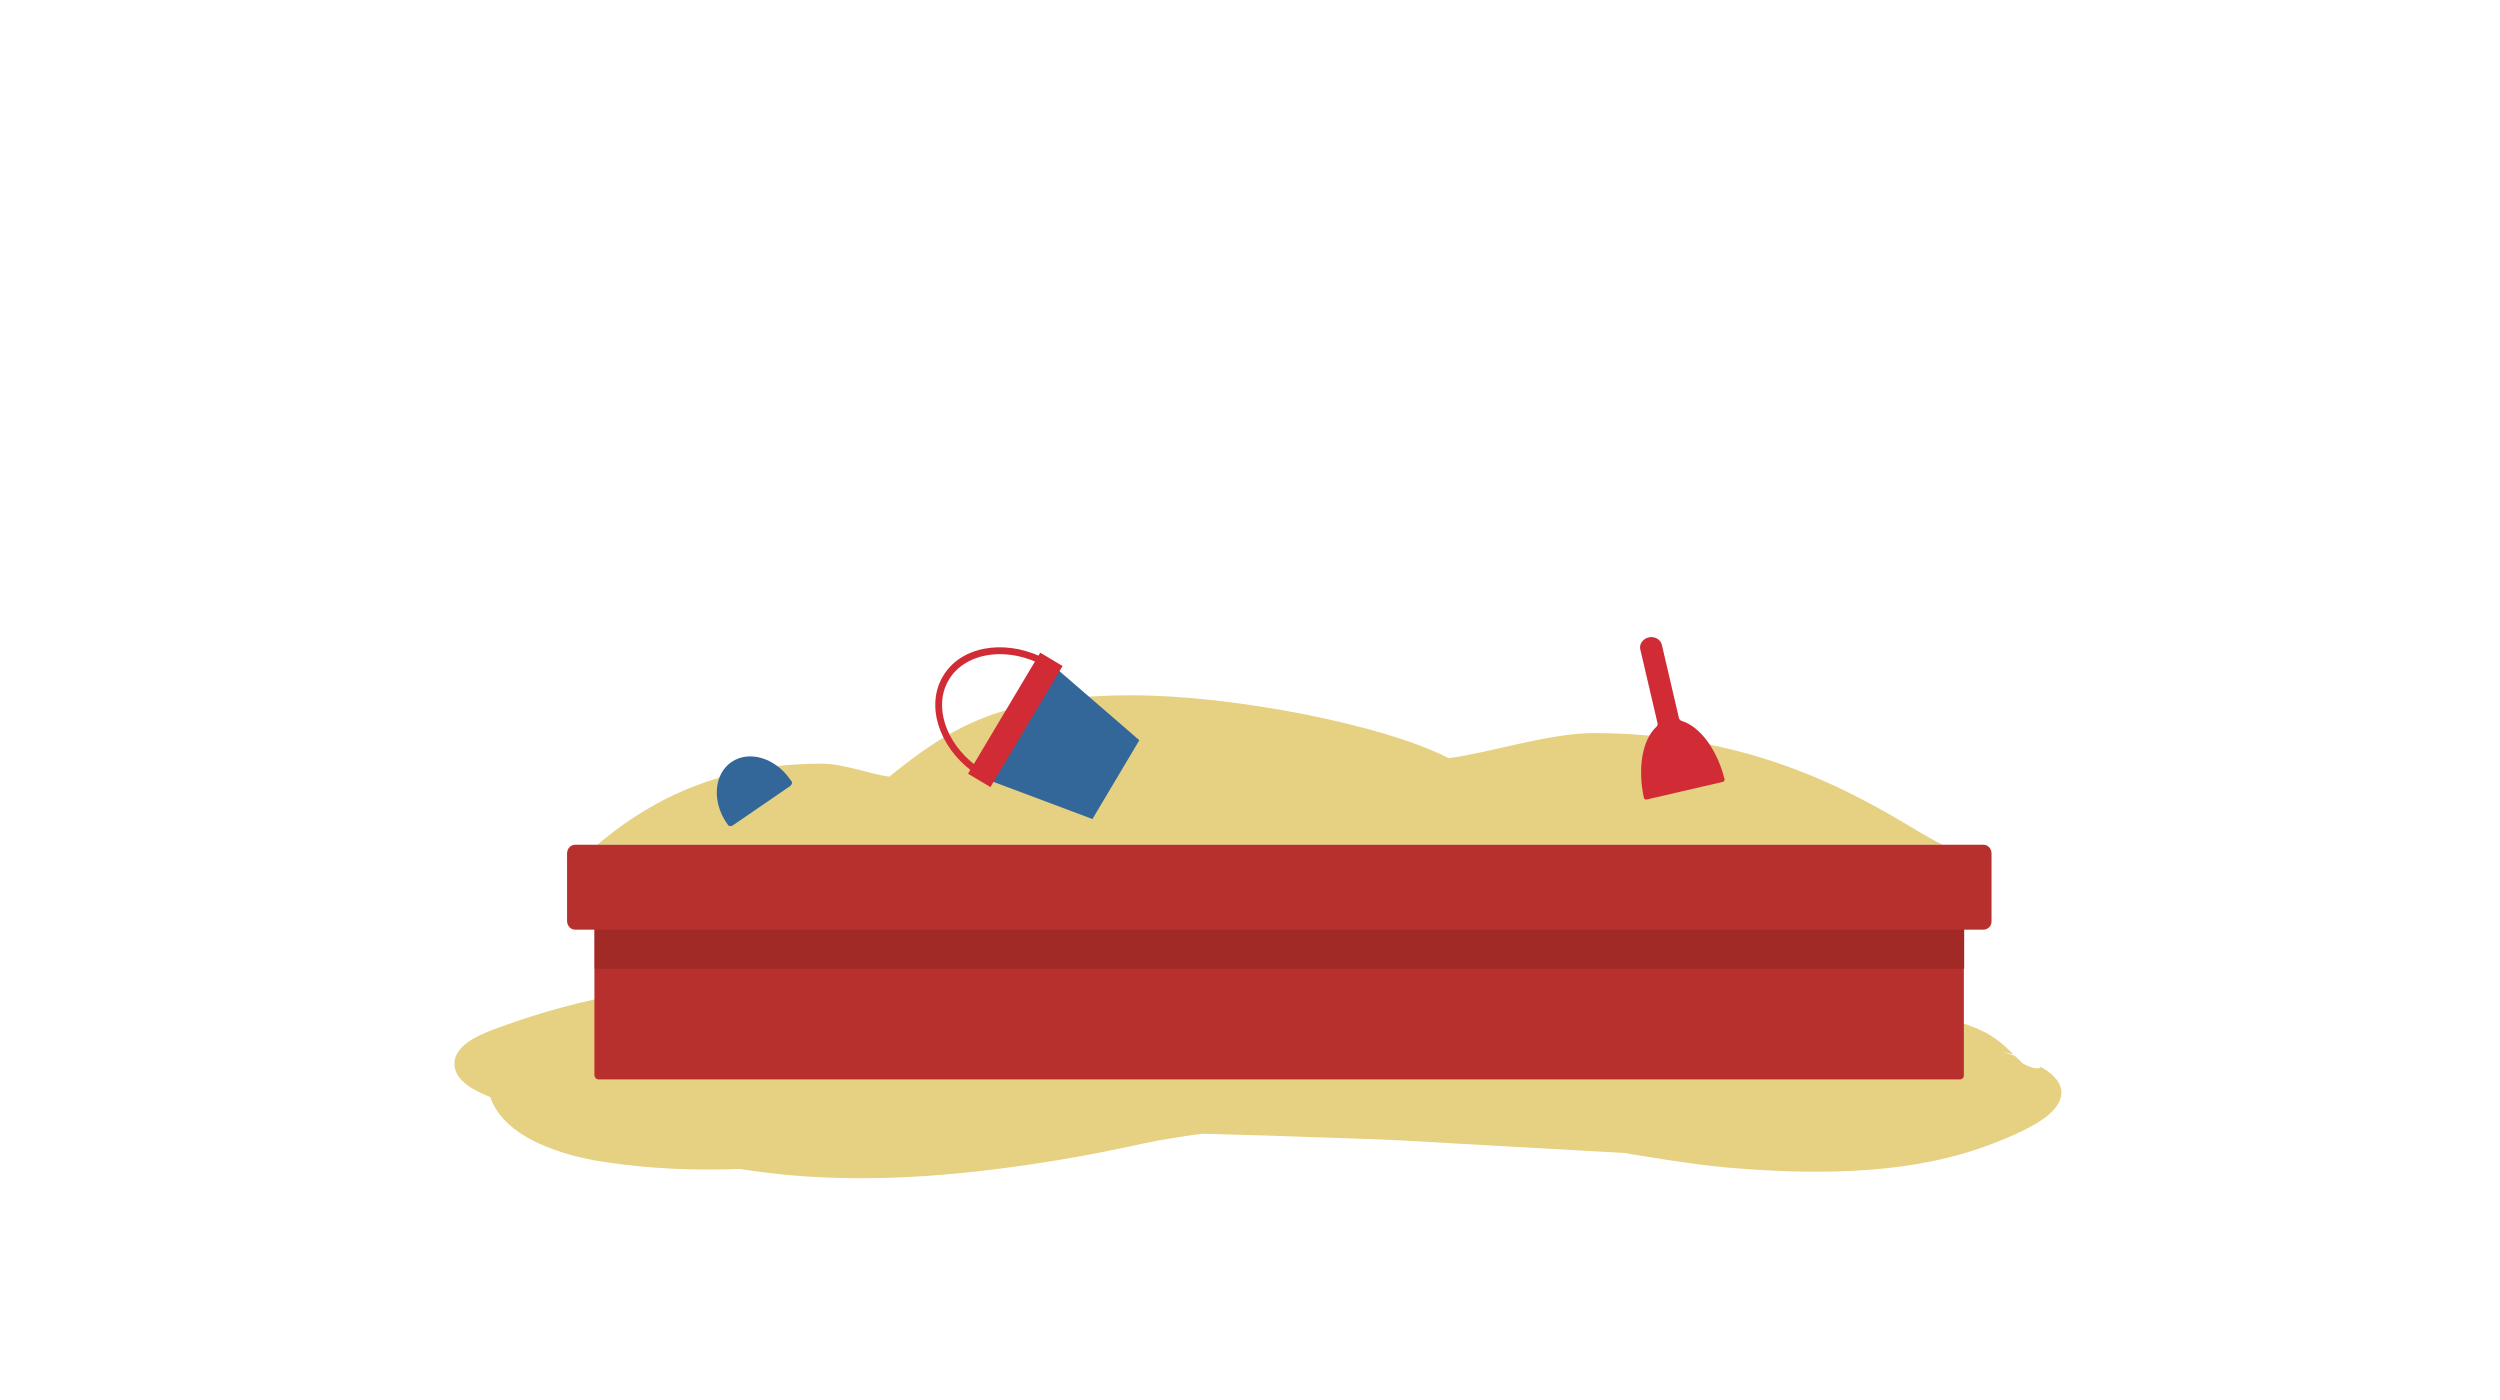 <svg xmlns="http://www.w3.org/2000/svg" viewBox="0 0 768 430"><style>.a{fill:#E6D081;}.b{fill:#B8302D;}.c{fill:#D12C36;}.d{fill:#369;}</style><path d="M627.2 327.9c-0.1-0.1-0.3-0.1-0.4-0.2 0.1 0.8-2.2 0.8-5.4-1 -0.8-0.8-1.6-1.6-2.5-2.4 -1.3-0.4-2.6-0.8-4-1.2 1.3 0.3 2.5 0.6 3.6 0.8 -2-2-4.1-4-6.7-5.6 -5.4-3.5-15.2-6.1-21.2-7 -13.9-2.1-28-3.2-42-1.4 -9.6 1.2-18.9 3.2-28.2 5.9 -3.6-0.3-7.3-0.6-10.9-1 -12.1-1.2-24.2-1.7-36.3-2.2 -16.5-0.7-33.1-0.6-49.7-0.4 -16.6 0.2-33.1 0.5-49.7 0.3 -3.4 0-6.9-0.1-10.3-0.2 -0.9-0.1-1.8-0.1-2.7-0.2 -8.3-0.5-16.6-1.6-24.9-2.2 -7.7-0.5-15.4-0.8-23.1-1.2 -3.9-0.2-7.8-0.4-11.7-0.7 -3.3-0.2-14.5-1.7-10.8-1.1 -19.2-2.9-37.9-6-57.5-5.7 -27.1 0.4-53.7 5-79.1 14.3 -4.4 1.6-14.1 4.8-14.1 11.3 0 5.2 6.3 8.4 11 10.2 1.7 5 5.7 9.1 10.8 12.1 7 4.2 16.7 6.8 24.6 7.9 13.9 2.1 27.4 2.6 41.3 2.1 5 0.8 10.1 1.4 15.1 1.9 28 2.5 56.1-0.2 83.7-4.8 6.7-1.1 13.3-2.4 19.9-3.8 3.2-0.7 6.4-1.4 9.6-2 3.5-0.6 7.1-1.2 10.6-1.7 1-0.1 2.1-0.3 3.1-0.4 13 0.3 25.9 0.7 38.9 1.2 4 0.1 8 0.3 12 0.4 4.4 0.1 20.2 1 1.2-0.1l26 1.5c16.7 0.9 33.3 1.9 50 2.8 0.8 0 1.4 0.1 1.7 0.1 2 0.3 4 0.7 6 1 9.8 1.6 19.7 3.1 29.6 3.8 25.4 1.9 53.4 1.7 77.5-7.7 5.2-2 10.4-4.2 15.1-7.3C634.7 339 635.8 332.8 627.2 327.9zM556.4 327.9c-0.4 0-0.7-0.1-1.1-0.1C562.6 327.3 559.6 327.8 556.4 327.9z" class="a"/><path d="M489.6 225.2c-13.8 0-32.4 6.2-44.6 7.7 -19.9-10.3-66.4-19.3-97.1-19.3 -39.4 0-55.3 9.2-74.7 25 -6.6-0.9-13.7-4-21-4 -34.8 0-56.1 14.3-68.7 24.9h73.7 63.7 50.9 104.2 120.8C584.1 253.8 549.6 225.2 489.6 225.2z" class="a"/><path d="M602.1 331.6H183.9c-0.7 0-1.3-0.6-1.3-1.5v-46.6h420.7v46.6C603.4 331 602.8 331.6 602.1 331.6z" class="b"/><rect x="182.7" y="283.6" width="420.7" height="14" fill="#A12A27"/><path d="M291.5 208.8c4.8-8 16.5-10.1 27.1-5.3l1.1-1.8c-11.7-5.4-24.7-3-30 6 -5.4 9-1.3 21.6 9 29.3l1.1-1.8C290.4 228.1 286.7 216.8 291.5 208.8z" class="c"/><polygon points="350 227.4 335.6 251.6 304.4 239.9 324.8 205.6 " class="d"/><rect x="290.2" y="217.1" transform="matrix(0.512 -0.859 0.859 0.512 -37.69 375.822)" width="43.3" height="8" class="c"/><path d="M224.7 234.1c-5.4 3.7-6 12.1-1.5 18.7 0.2 0.2 0.3 0.5 0.5 0.7 0.3 0.4 0.9 0.4 1.5 0l17.5-12c0.5-0.4 0.8-1 0.5-1.4 -0.1-0.2-0.3-0.5-0.5-0.7C238.1 232.8 230.1 230.4 224.7 234.1z" class="d"/><path d="M609.3 285.6H176.7c-1.4 0-2.5-1.2-2.5-2.7v-20.7c0-1.5 1.1-2.7 2.5-2.7h432.6c1.4 0 2.5 1.2 2.5 2.7v20.7C611.9 284.4 610.7 285.6 609.3 285.6z" class="b"/><path d="M510.5 198c-0.4-1.6-2.2-2.6-4-2.2 -1.8 0.4-3 2.1-2.6 3.7l5.3 22.7c0.1 0.4-0.1 0.9-0.4 1.1 -4.2 3.9-5.8 12.5-3.8 21.8 0.1 0.4 0.5 0.6 0.9 0.5l23.3-5.4c0.4-0.1 0.7-0.5 0.6-0.8 -2.3-9.2-7.6-16.2-13.1-17.9 -0.4-0.1-0.8-0.5-0.9-0.8L510.5 198z" class="c"/></svg>